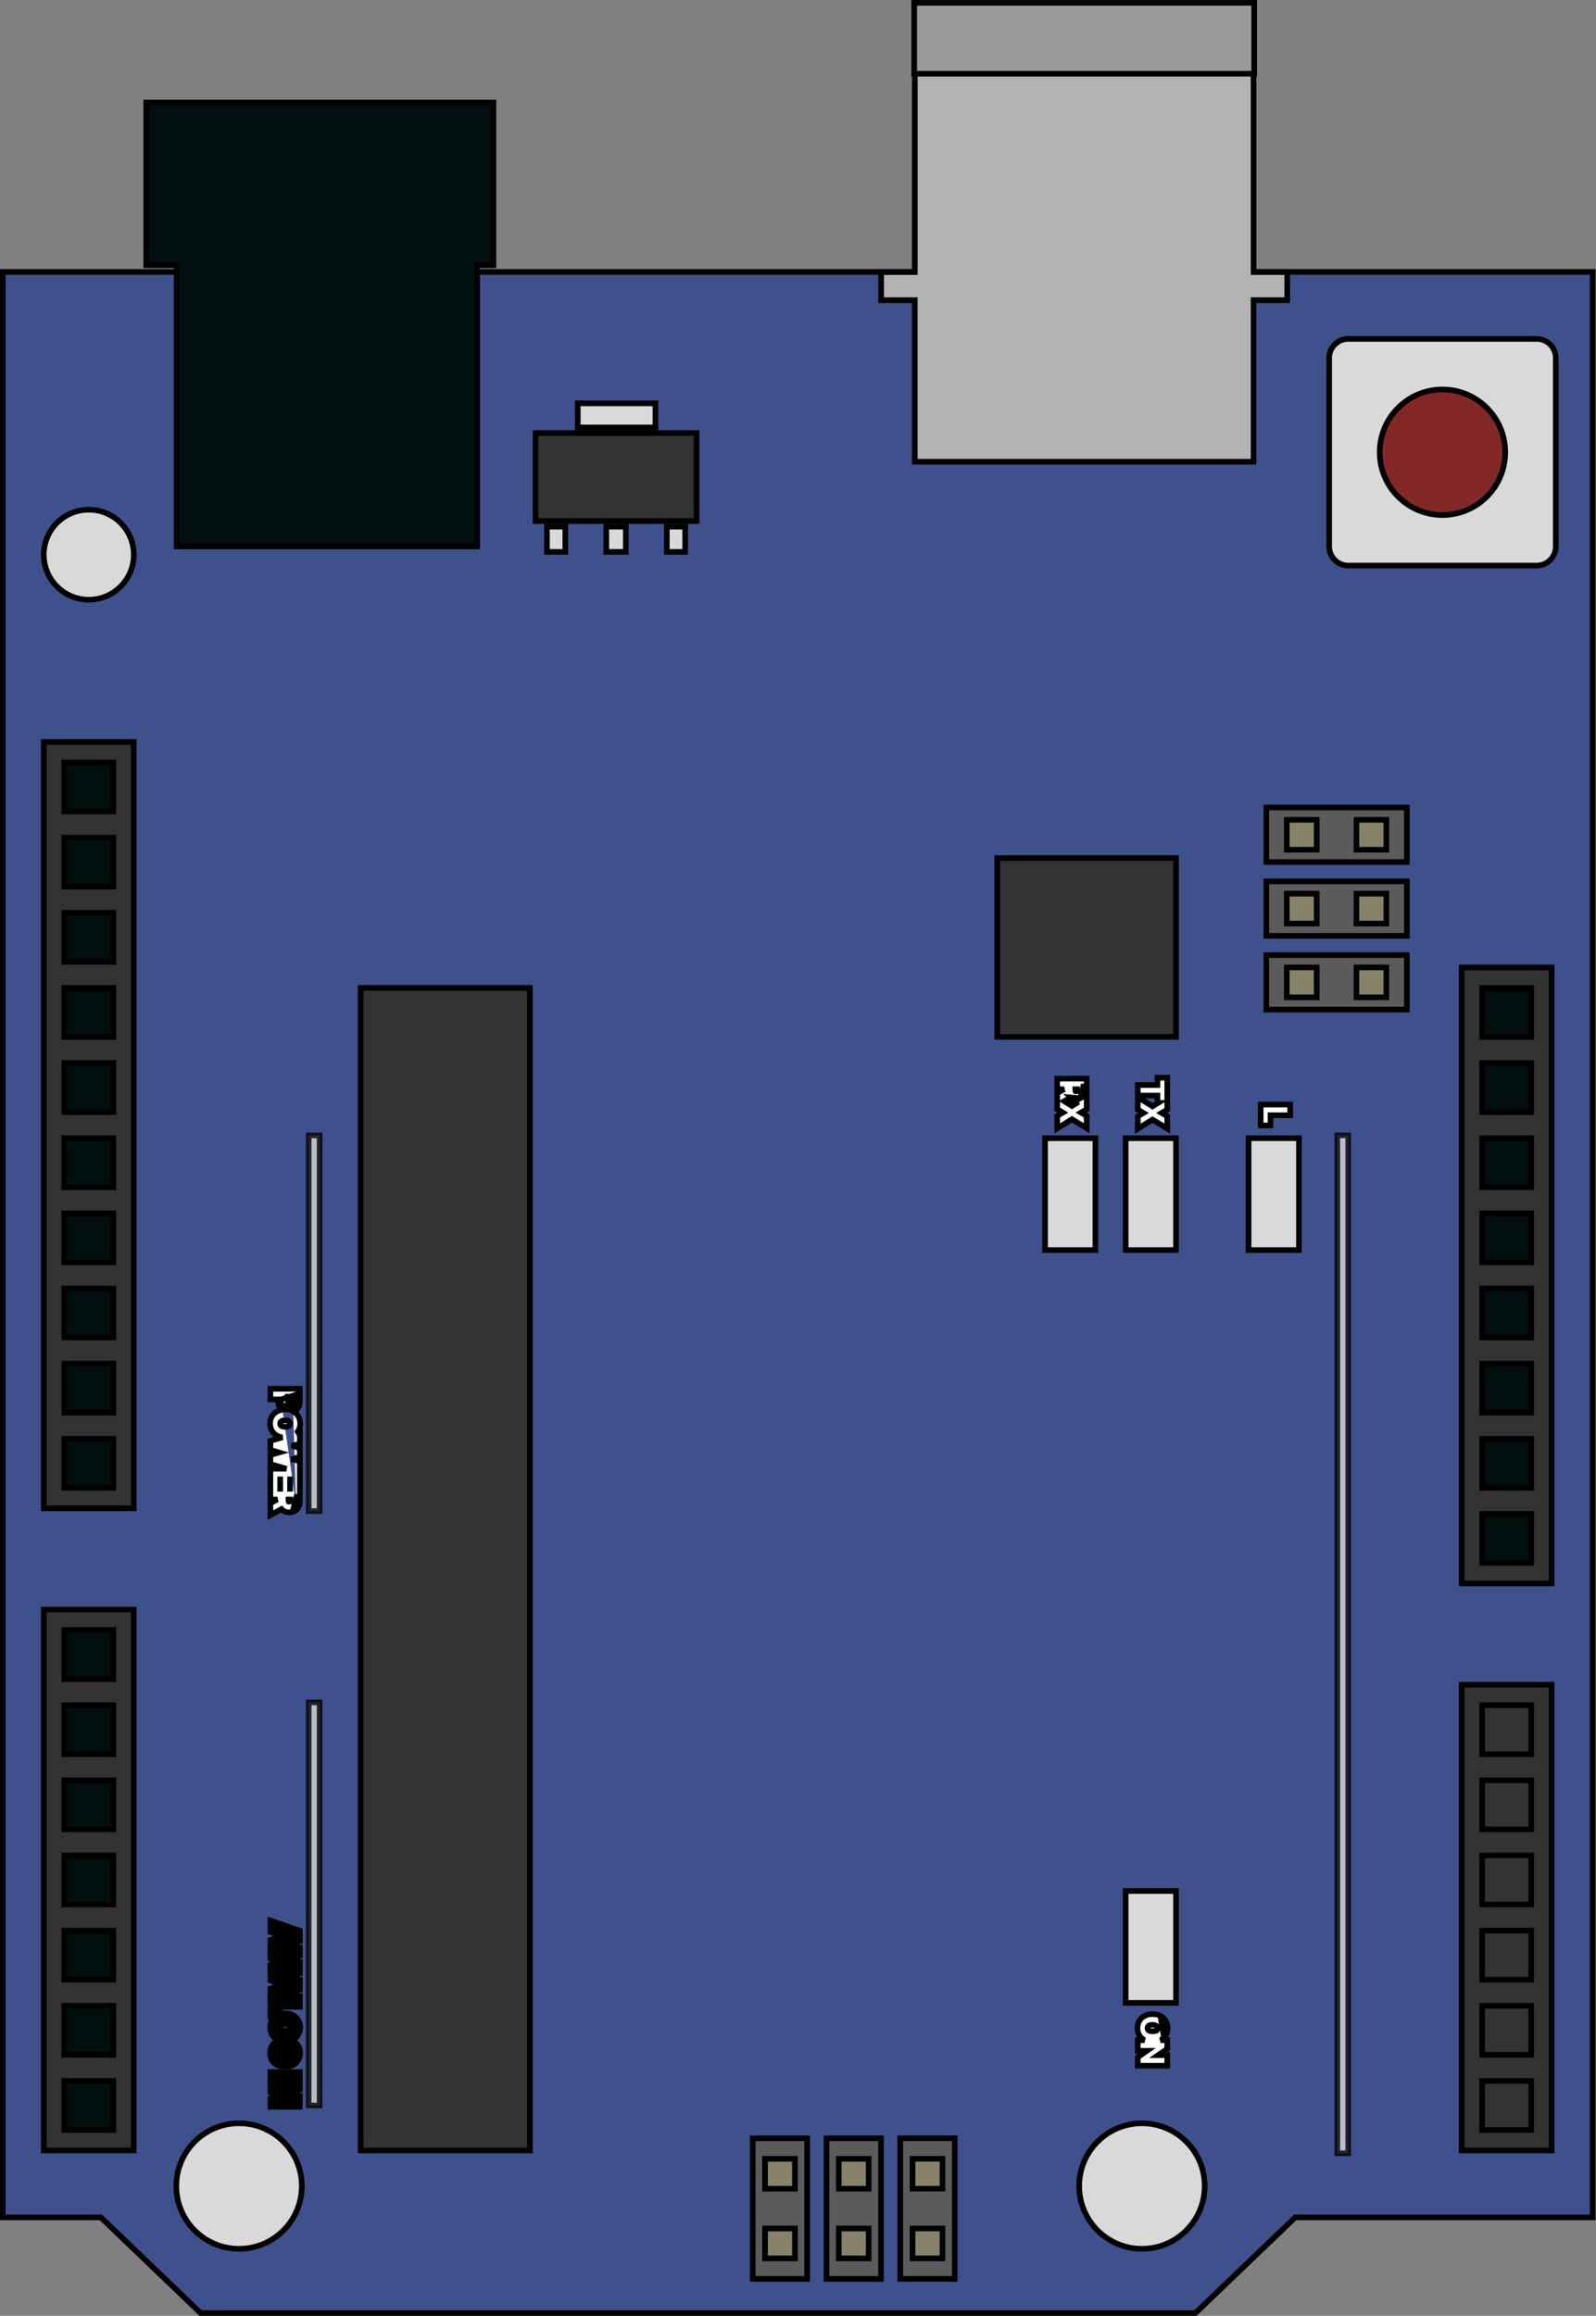 <svg width="142" height="206" viewBox="0 0 142 206" fill="none" xmlns="http://www.w3.org/2000/svg">
<rect x="0" y="0" width="142" height="206" fill="#808080" stroke="none"/>
<path d="M8.872 197.243L0.25 197.243L0.25 186.646L0.25 175.799L0.25 154.105L0.25 132.412L0.25 110.718L0.25 89.024L0.25 67.33L0.25 45.637L0.25 34.79L0.25 24.193L8.872 24.193L17.744 24.193L35.488 24.193L70.976 24.193L106.463 24.193L124.207 24.193L133.079 24.193L141.702 24.193L141.702 34.79L141.702 45.637L141.702 67.33L141.702 89.024L141.702 110.718L141.702 132.412L141.702 154.105L141.702 175.799L141.702 186.646L141.702 197.243L133.079 197.243L124.207 197.243L115.335 197.243L115.235 197.243L115.163 197.313L106.363 205.75L88.72 205.75L70.976 205.75L53.232 205.75L35.488 205.75L17.844 205.75L9.045 197.313L8.972 197.243L8.872 197.243Z" fill="#3F518C" stroke="black" stroke-width="0.5"/>
<path d="M3.896 191.288L3.896 143.174L11.904 143.174L11.904 191.288L3.896 191.288Z" fill="#333333" stroke="black" stroke-width="0.5"/>
<path d="M5.719 189.465L5.719 185.103L10.08 185.103L10.08 189.465L5.719 189.465Z" fill="#010F0F" stroke="black" stroke-width="0.5"/>
<path d="M5.719 182.781L5.719 178.419L10.08 178.419L10.08 182.781L5.719 182.781Z" fill="#010F0F" stroke="black" stroke-width="0.5"/>
<path d="M5.719 176.096L5.719 171.735L10.08 171.735L10.08 176.096L5.719 176.096Z" fill="#010F0F" stroke="black" stroke-width="0.5"/>
<path d="M5.719 169.411L5.719 165.049L10.08 165.049L10.08 169.411L5.719 169.411Z" fill="#010F0F" stroke="black" stroke-width="0.5"/>
<path d="M5.719 162.727L5.719 158.365L10.08 158.365L10.08 162.727L5.719 162.727Z" fill="#010F0F" stroke="black" stroke-width="0.5"/>
<path d="M5.719 156.043L5.719 151.681L10.08 151.681L10.08 156.043L5.719 156.043Z" fill="#010F0F" stroke="black" stroke-width="0.5"/>
<path d="M5.719 149.36L5.719 144.998L10.08 144.998L10.08 149.36L5.719 149.36Z" fill="#010F0F" stroke="black" stroke-width="0.5"/>
<path d="M3.896 134.168L3.896 66.001L11.904 66.001L11.904 134.168L3.896 134.168Z" fill="#333333" stroke="black" stroke-width="0.5"/>
<path d="M5.719 132.345L5.719 127.983L10.08 127.983L10.08 132.345L5.719 132.345Z" fill="#010F0F" stroke="black" stroke-width="0.5"/>
<path d="M5.719 125.66L5.719 121.298L10.08 121.298L10.08 125.66L5.719 125.66Z" fill="#010F0F" stroke="black" stroke-width="0.5"/>
<path d="M5.719 118.975L5.719 114.613L10.08 114.613L10.08 118.975L5.719 118.975Z" fill="#010F0F" stroke="black" stroke-width="0.5"/>
<path d="M5.719 112.291L5.719 107.929L10.08 107.929L10.08 112.291L5.719 112.291Z" fill="#010F0F" stroke="black" stroke-width="0.5"/>
<path d="M5.719 105.607L5.719 101.245L10.08 101.245L10.08 105.607L5.719 105.607Z" fill="#010F0F" stroke="black" stroke-width="0.5"/>
<path d="M5.719 98.923L5.719 94.561L10.08 94.561L10.08 98.923L5.719 98.923Z" fill="#010F0F" stroke="black" stroke-width="0.5"/>
<path d="M5.719 92.238L5.719 87.876L10.08 87.876L10.08 92.238L5.719 92.238Z" fill="#010F0F" stroke="black" stroke-width="0.5"/>
<path d="M5.719 85.554L5.719 81.192L10.08 81.192L10.08 85.554L5.719 85.554Z" fill="#010F0F" stroke="black" stroke-width="0.5"/>
<path d="M5.719 78.87L5.719 74.508L10.08 74.508L10.08 78.87L5.719 78.87Z" fill="#010F0F" stroke="black" stroke-width="0.5"/>
<path d="M5.719 72.184L5.719 67.823L10.08 67.823L10.08 72.184L5.719 72.184Z" fill="#010F0F" stroke="black" stroke-width="0.5"/>
<path d="M130.049 191.288L130.049 149.858L138.056 149.858L138.056 191.288L130.049 191.288Z" fill="#333333" stroke="black" stroke-width="0.5"/>
<path d="M131.871 189.465L131.871 185.103L136.233 185.103L136.233 189.465L131.871 189.465Z" fill="#333333" stroke="black" stroke-width="0.5"/>
<path d="M131.871 182.781L131.871 178.419L136.233 178.419L136.233 182.781L131.871 182.781Z" fill="#333333" stroke="black" stroke-width="0.5"/>
<path d="M131.871 176.096L131.871 171.734L136.233 171.734L136.233 176.096L131.871 176.096Z" fill="#333333" stroke="black" stroke-width="0.5"/>
<path d="M131.871 169.41L131.871 165.049L136.233 165.049L136.233 169.41L131.871 169.41Z" fill="#333333" stroke="black" stroke-width="0.5"/>
<path d="M131.871 162.726L131.871 158.365L136.233 158.365L136.233 162.726L131.871 162.726Z" fill="#333333" stroke="black" stroke-width="0.5"/>
<path d="M131.871 156.042L131.871 151.681L136.233 151.681L136.233 156.042L131.871 156.042Z" fill="#333333" stroke="black" stroke-width="0.5"/>
<path d="M130.049 140.852L130.049 86.054L138.056 86.054L138.056 140.852L130.049 140.852Z" fill="#333333" stroke="black" stroke-width="0.5"/>
<path d="M131.871 139.029L131.871 134.667L136.233 134.667L136.233 139.029L131.871 139.029Z" fill="#010F0F" stroke="black" stroke-width="0.5"/>
<path d="M131.871 132.345L131.871 127.983L136.233 127.983L136.233 132.345L131.871 132.345Z" fill="#010F0F" stroke="black" stroke-width="0.5"/>
<path d="M131.871 125.66L131.871 121.298L136.233 121.298L136.233 125.66L131.871 125.66Z" fill="#010F0F" stroke="black" stroke-width="0.5"/>
<path d="M131.871 118.976L131.871 114.614L136.233 114.614L136.233 118.976L131.871 118.976Z" fill="#010F0F" stroke="black" stroke-width="0.5"/>
<path d="M131.871 112.292L131.871 107.93L136.233 107.93L136.233 112.292L131.871 112.292Z" fill="#010F0F" stroke="black" stroke-width="0.5"/>
<path d="M131.871 105.607L131.871 101.245L136.233 101.245L136.233 105.607L131.871 105.607Z" fill="#010F0F" stroke="black" stroke-width="0.5"/>
<path d="M131.871 98.923L131.871 94.561L136.233 94.561L136.233 98.923L131.871 98.923Z" fill="#010F0F" stroke="black" stroke-width="0.5"/>
<path d="M131.871 92.238L131.871 87.876L136.233 87.876L136.233 92.238L131.871 92.238Z" fill="#010F0F" stroke="black" stroke-width="0.5"/>
<path d="M32.092 191.288L32.092 87.876L47.148 87.876L47.148 191.288L32.092 191.288Z" fill="#333333" stroke="black" stroke-width="0.5"/>
<path d="M119.954 50.309C119.018 50.309 118.26 49.551 118.26 48.615L118.26 31.843C118.26 30.907 119.018 30.148 119.954 30.148L136.726 30.148C137.662 30.148 138.421 30.907 138.421 31.843L138.421 48.615C138.421 49.551 137.662 50.309 136.726 50.309L119.954 50.309Z" fill="#D9D9D9" stroke="black" stroke-width="0.5"/>
<path d="M21.269 188.87C24.353 188.87 26.853 191.37 26.853 194.454C26.853 197.538 24.353 200.038 21.269 200.038C18.185 200.038 15.685 197.538 15.685 194.454C15.685 191.37 18.185 188.87 21.269 188.87Z" fill="#D9D9D9" stroke="black" stroke-width="0.5"/>
<path d="M128.339 34.645C131.423 34.645 133.923 37.145 133.923 40.229C133.923 43.313 131.423 45.813 128.339 45.813C125.256 45.813 122.756 43.313 122.756 40.229C122.756 37.145 125.256 34.645 128.339 34.645Z" fill="#832827" stroke="black" stroke-width="0.5"/>
<path d="M7.9 45.338C10.111 45.338 11.904 47.131 11.904 49.342C11.904 51.553 10.111 53.346 7.9 53.346C5.689 53.346 3.896 51.553 3.896 49.342C3.896 47.131 5.689 45.338 7.9 45.338Z" fill="#D9D9D9" stroke="black" stroke-width="0.5"/>
<path d="M101.601 188.87C104.685 188.87 107.185 191.37 107.185 194.454C107.185 197.538 104.685 200.038 101.601 200.038C98.517 200.038 96.017 197.538 96.017 194.454C96.017 191.37 98.517 188.87 101.601 188.87Z" fill="#D9D9D9" stroke="black" stroke-width="0.5"/>
<path opacity="0.8" fill-rule="evenodd" clip-rule="evenodd" d="M28.439 151.432L28.439 187.284L27.467 187.284L27.467 151.432L28.439 151.432Z" fill="#D9D9D9" stroke="black" stroke-width="0.5"/>
<path opacity="0.8" fill-rule="evenodd" clip-rule="evenodd" d="M28.439 100.996L28.439 134.418L27.467 134.418L27.467 100.996L28.439 100.996Z" fill="#D9D9D9" stroke="black" stroke-width="0.5"/>
<path opacity="0.8" fill-rule="evenodd" clip-rule="evenodd" d="M119.955 100.995L119.955 191.538L118.982 191.538L118.982 100.995L119.955 100.995Z" fill="#D9D9D9" stroke="black" stroke-width="0.5"/>
<path d="M26.336 125.033L26.555 125.152C26.641 124.995 26.678 124.814 26.678 124.622L26.678 123.785L26.678 123.535L26.428 123.535L24.307 123.535L24.057 123.535L24.057 123.785L24.057 124.234L24.057 124.483L24.307 124.483L24.745 124.483L24.745 124.611C24.745 124.804 24.78 124.985 24.863 125.143L25.085 125.027M26.336 125.033L26.556 125.151C26.473 125.306 26.355 125.428 26.202 125.511L26.082 125.292M26.336 125.033C26.275 125.147 26.191 125.233 26.082 125.292M26.336 125.033C26.397 124.92 26.428 124.783 26.428 124.622L26.428 124.035L24.994 124.483L24.994 124.611C24.994 124.774 25.024 124.913 25.085 125.027M26.082 125.292L26.204 125.51C26.17 125.529 26.135 125.546 26.1 125.56C26.29 125.667 26.441 125.813 26.546 125.999C26.655 126.19 26.707 126.402 26.707 126.63C26.707 126.856 26.655 127.068 26.546 127.259C26.494 127.351 26.43 127.434 26.356 127.507L26.359 127.506L26.678 127.415L26.678 127.746L26.678 128.236L26.678 128.433L26.486 128.479L25.947 128.607L26.491 128.751L26.678 128.8L26.678 128.992L26.678 129.412L26.678 129.605L26.491 129.653L25.945 129.796L26.486 129.925L26.678 129.97L26.678 130.168L26.678 130.648L26.678 130.658L26.678 130.898L26.678 130.989L26.678 132.327L26.678 132.434L26.678 132.577L26.678 132.684L26.678 133.521C26.678 133.71 26.644 133.887 26.565 134.044L26.342 133.931M26.082 125.292C25.974 125.352 25.85 125.382 25.709 125.382C25.568 125.382 25.444 125.352 25.336 125.291C25.229 125.231 25.145 125.142 25.085 125.027M26.342 133.931L26.566 134.042C26.488 134.198 26.374 134.322 26.224 134.408C26.077 134.493 25.911 134.531 25.735 134.531C25.558 134.531 25.39 134.492 25.243 134.404L25.243 134.404C25.167 134.358 25.101 134.302 25.046 134.238L24.426 134.576L24.057 134.778L24.057 134.357L24.057 133.861L24.057 133.712L24.189 133.641L24.674 133.382L24.307 133.382L24.057 133.382L24.057 133.132L24.057 132.684L24.057 132.581L24.057 132.434L24.057 132.331L24.057 130.898L24.057 130.648L24.307 130.648L25.486 130.648L24.238 130.291L24.057 130.239L24.057 130.051L24.057 129.614L24.057 129.426L24.237 129.374L24.828 129.202L24.237 129.03L24.057 128.978L24.057 128.79L24.057 128.353L24.057 128.165L24.238 128.113L25.129 127.858C24.959 127.836 24.801 127.788 24.658 127.711C24.457 127.604 24.298 127.453 24.188 127.259L24.188 127.258C24.08 127.068 24.028 126.856 24.028 126.63C24.028 126.402 24.08 126.189 24.189 125.998C24.3 125.805 24.459 125.654 24.66 125.547C24.786 125.479 24.924 125.434 25.073 125.41C24.987 125.336 24.917 125.246 24.863 125.143L25.085 125.027M26.342 133.931C26.285 134.045 26.205 134.131 26.101 134.191L26.428 132.934L26.428 133.521C26.428 133.681 26.399 133.818 26.342 133.931ZM25.604 124.483L25.604 124.234L25.812 124.234L25.812 124.483M25.604 124.483L25.812 124.483M25.604 124.483L25.604 124.538C25.604 124.597 25.614 124.625 25.619 124.634M25.604 124.483L25.619 124.634M25.812 124.483L25.812 124.536C25.812 124.597 25.801 124.625 25.796 124.636L25.796 124.636L25.794 124.638C25.788 124.651 25.783 124.654 25.778 124.656L25.778 124.656L25.775 124.658C25.765 124.664 25.746 124.671 25.709 124.671C25.674 124.671 25.653 124.664 25.64 124.657L25.64 124.657L25.639 124.656C25.634 124.654 25.627 124.649 25.619 124.634M25.812 124.483L26.061 124.483L26.061 124.536C26.061 124.623 26.047 124.695 26.017 124.752C25.988 124.808 25.947 124.85 25.894 124.878C25.841 124.906 25.78 124.92 25.709 124.92C25.639 124.92 25.578 124.906 25.524 124.878C25.471 124.85 25.429 124.808 25.398 124.752M25.619 124.634C25.619 124.634 25.619 124.634 25.619 124.635L25.398 124.752M25.619 124.634C25.619 124.634 25.619 124.634 25.619 124.634L25.398 124.752M25.619 124.634L25.398 124.752M24.926 132.331L24.926 131.596L24.933 131.596L24.933 132.254L24.933 132.434L24.926 132.434L24.926 132.331ZM25.803 132.254L25.803 131.596L25.808 131.596L25.808 132.327L25.808 132.434L25.803 132.434L25.803 132.254ZM25.669 133.437L25.669 133.382L25.812 133.382L25.812 133.435C25.812 133.499 25.802 133.532 25.795 133.546L25.795 133.546L25.794 133.55C25.791 133.556 25.789 133.559 25.788 133.56L25.787 133.561C25.786 133.562 25.772 133.569 25.735 133.569C25.717 133.569 25.705 133.567 25.698 133.566C25.694 133.565 25.692 133.564 25.691 133.563L25.689 133.563L25.689 133.563C25.688 133.561 25.687 133.559 25.685 133.554C25.678 133.538 25.669 133.502 25.669 133.437ZM25.648 126.872L25.648 126.872L25.647 126.872C25.584 126.899 25.494 126.919 25.367 126.919C25.241 126.919 25.151 126.899 25.088 126.872L25.087 126.872C25.022 126.844 24.985 126.81 24.963 126.776C24.94 126.741 24.924 126.695 24.924 126.63C24.924 126.564 24.94 126.518 24.963 126.483C24.985 126.449 25.022 126.415 25.087 126.387C25.151 126.36 25.241 126.341 25.367 126.341C25.494 126.341 25.584 126.36 25.647 126.387C25.713 126.415 25.75 126.449 25.772 126.483C25.795 126.518 25.811 126.564 25.811 126.63C25.811 126.695 25.795 126.741 25.772 126.776C25.75 126.81 25.713 126.844 25.648 126.872Z" fill="white" stroke="black" stroke-width="0.5"/>
<mask id="path-47-outside-1_1036_108" maskUnits="userSpaceOnUse" x="23.457" y="170.189" width="4" height="18" fill="black">
<rect fill="white" x="23.457" y="170.189" width="4" height="18"/>
<path d="M24.307 171.67L24.307 171.189L26.428 171.922L26.428 172.5L24.307 173.231L24.307 172.75L25.943 172.219L25.943 172.202L24.307 171.67ZM25.14 171.64L25.14 172.775L24.79 172.775L24.79 171.64L25.14 171.64Z"/>
<path d="M26.428 175.261L24.307 175.261L24.307 174.873L25.642 173.95L25.642 173.935L24.307 173.935L24.307 173.486L26.428 173.486L26.428 173.88L25.094 174.795L25.094 174.814L26.428 174.814L26.428 175.261Z"/>
<path d="M24.307 175.997L24.307 175.516L26.428 176.248L26.428 176.826L24.307 177.558L24.307 177.077L25.943 176.546L25.943 176.529L24.307 175.997ZM25.14 175.967L25.14 177.102L24.79 177.102L24.79 175.967L25.14 175.967Z"/>
<path d="M24.307 177.813L26.428 177.813L26.428 178.262L24.677 178.262L24.677 179.171L24.307 179.171L24.307 177.813Z"/>
<path d="M25.367 181.335C25.136 181.335 24.939 181.291 24.777 181.203C24.615 181.116 24.491 180.997 24.405 180.847C24.32 180.697 24.278 180.529 24.278 180.341C24.278 180.153 24.32 179.984 24.406 179.834C24.492 179.684 24.616 179.566 24.778 179.479C24.94 179.392 25.137 179.348 25.367 179.348C25.599 179.348 25.796 179.392 25.958 179.479C26.12 179.566 26.244 179.684 26.329 179.834C26.414 179.984 26.457 180.153 26.457 180.341C26.457 180.529 26.414 180.697 26.329 180.847C26.244 180.997 26.12 181.116 25.958 181.203C25.796 181.291 25.599 181.335 25.367 181.335ZM25.367 180.88C25.517 180.88 25.644 180.858 25.747 180.813C25.849 180.768 25.927 180.706 25.981 180.625C26.034 180.544 26.06 180.45 26.06 180.341C26.06 180.233 26.034 180.138 25.981 180.058C25.927 179.977 25.849 179.914 25.747 179.869C25.644 179.825 25.517 179.803 25.367 179.803C25.218 179.803 25.091 179.825 24.988 179.869C24.885 179.914 24.807 179.977 24.754 180.058C24.701 180.138 24.674 180.233 24.674 180.341C24.674 180.45 24.701 180.544 24.754 180.625C24.807 180.706 24.885 180.768 24.988 180.813C25.091 180.858 25.218 180.88 25.367 180.88Z"/>
<path d="M25.742 183.074C25.793 183.059 25.837 183.039 25.876 183.012C25.915 182.986 25.948 182.954 25.975 182.916C26.003 182.879 26.024 182.836 26.039 182.788C26.053 182.74 26.06 182.687 26.06 182.629C26.06 182.521 26.033 182.425 25.98 182.343C25.926 182.262 25.847 182.198 25.744 182.153C25.642 182.107 25.517 182.084 25.369 182.084C25.222 182.084 25.096 182.107 24.992 182.152C24.889 182.197 24.81 182.26 24.755 182.342C24.701 182.424 24.674 182.521 24.674 182.633C24.674 182.735 24.692 182.822 24.728 182.893C24.765 182.966 24.816 183.021 24.883 183.059C24.949 183.098 25.027 183.117 25.118 183.117L25.104 183.208L25.104 182.661L25.442 182.661L25.442 183.549L25.175 183.549C24.988 183.549 24.828 183.51 24.694 183.431C24.561 183.352 24.458 183.244 24.385 183.106C24.314 182.968 24.278 182.809 24.278 182.631C24.278 182.432 24.322 182.258 24.409 182.107C24.498 181.957 24.623 181.839 24.785 181.755C24.948 181.671 25.142 181.63 25.365 181.63C25.537 181.63 25.691 181.655 25.825 181.704C25.96 181.755 26.075 181.825 26.169 181.916C26.263 182.006 26.334 182.111 26.384 182.231C26.433 182.352 26.457 182.482 26.457 182.622C26.457 182.742 26.439 182.854 26.404 182.958C26.37 183.061 26.321 183.153 26.257 183.233C26.194 183.314 26.118 183.38 26.03 183.431C25.943 183.482 25.847 183.515 25.742 183.529L25.742 183.074Z"/>
<path d="M26.428 185.009L24.307 185.009L24.307 184.561L26.428 184.561L26.428 185.009Z"/>
<path d="M26.428 187.153L24.307 187.153L24.307 186.765L25.642 185.843L25.642 185.827L24.307 185.827L24.307 185.378L26.428 185.378L26.428 185.772L25.094 186.688L25.094 186.706L26.428 186.706L26.428 187.153Z"/>
</mask>
<path d="M24.307 171.67L24.307 171.189L26.428 171.922L26.428 172.5L24.307 173.231L24.307 172.75L25.943 172.219L25.943 172.202L24.307 171.67ZM25.14 171.64L25.14 172.775L24.79 172.775L24.79 171.64L25.14 171.64Z" fill="white"/>
<path d="M26.428 175.261L24.307 175.261L24.307 174.873L25.642 173.95L25.642 173.935L24.307 173.935L24.307 173.486L26.428 173.486L26.428 173.88L25.094 174.795L25.094 174.814L26.428 174.814L26.428 175.261Z" fill="white"/>
<path d="M24.307 175.997L24.307 175.516L26.428 176.248L26.428 176.826L24.307 177.558L24.307 177.077L25.943 176.546L25.943 176.529L24.307 175.997ZM25.14 175.967L25.14 177.102L24.79 177.102L24.79 175.967L25.14 175.967Z" fill="white"/>
<path d="M24.307 177.813L26.428 177.813L26.428 178.262L24.677 178.262L24.677 179.171L24.307 179.171L24.307 177.813Z" fill="white"/>
<path d="M25.367 181.335C25.136 181.335 24.939 181.291 24.777 181.203C24.615 181.116 24.491 180.997 24.405 180.847C24.32 180.697 24.278 180.529 24.278 180.341C24.278 180.153 24.32 179.984 24.406 179.834C24.492 179.684 24.616 179.566 24.778 179.479C24.94 179.392 25.137 179.348 25.367 179.348C25.599 179.348 25.796 179.392 25.958 179.479C26.12 179.566 26.244 179.684 26.329 179.834C26.414 179.984 26.457 180.153 26.457 180.341C26.457 180.529 26.414 180.697 26.329 180.847C26.244 180.997 26.12 181.116 25.958 181.203C25.796 181.291 25.599 181.335 25.367 181.335ZM25.367 180.88C25.517 180.88 25.644 180.858 25.747 180.813C25.849 180.768 25.927 180.706 25.981 180.625C26.034 180.544 26.06 180.45 26.06 180.341C26.06 180.233 26.034 180.138 25.981 180.058C25.927 179.977 25.849 179.914 25.747 179.869C25.644 179.825 25.517 179.803 25.367 179.803C25.218 179.803 25.091 179.825 24.988 179.869C24.885 179.914 24.807 179.977 24.754 180.058C24.701 180.138 24.674 180.233 24.674 180.341C24.674 180.45 24.701 180.544 24.754 180.625C24.807 180.706 24.885 180.768 24.988 180.813C25.091 180.858 25.218 180.88 25.367 180.88Z" fill="white"/>
<path d="M25.742 183.074C25.793 183.059 25.837 183.039 25.876 183.012C25.915 182.986 25.948 182.954 25.975 182.916C26.003 182.879 26.024 182.836 26.039 182.788C26.053 182.74 26.06 182.687 26.06 182.629C26.06 182.521 26.033 182.425 25.98 182.343C25.926 182.262 25.847 182.198 25.744 182.153C25.642 182.107 25.517 182.084 25.369 182.084C25.222 182.084 25.096 182.107 24.992 182.152C24.889 182.197 24.81 182.26 24.755 182.342C24.701 182.424 24.674 182.521 24.674 182.633C24.674 182.735 24.692 182.822 24.728 182.893C24.765 182.966 24.816 183.021 24.883 183.059C24.949 183.098 25.027 183.117 25.118 183.117L25.104 183.208L25.104 182.661L25.442 182.661L25.442 183.549L25.175 183.549C24.988 183.549 24.828 183.51 24.694 183.431C24.561 183.352 24.458 183.244 24.385 183.106C24.314 182.968 24.278 182.809 24.278 182.631C24.278 182.432 24.322 182.258 24.409 182.107C24.498 181.957 24.623 181.839 24.785 181.755C24.948 181.671 25.142 181.63 25.365 181.63C25.537 181.63 25.691 181.655 25.825 181.704C25.96 181.755 26.075 181.825 26.169 181.916C26.263 182.006 26.334 182.111 26.384 182.231C26.433 182.352 26.457 182.482 26.457 182.622C26.457 182.742 26.439 182.854 26.404 182.958C26.37 183.061 26.321 183.153 26.257 183.233C26.194 183.314 26.118 183.38 26.03 183.431C25.943 183.482 25.847 183.515 25.742 183.529L25.742 183.074Z" fill="white"/>
<path d="M26.428 185.009L24.307 185.009L24.307 184.561L26.428 184.561L26.428 185.009Z" fill="white"/>
<path d="M26.428 187.153L24.307 187.153L24.307 186.765L25.642 185.843L25.642 185.827L24.307 185.827L24.307 185.378L26.428 185.378L26.428 185.772L25.094 186.688L25.094 186.706L26.428 186.706L26.428 187.153Z" fill="white"/>
<path d="M24.307 171.67L24.307 171.189L26.428 171.922L26.428 172.5L24.307 173.231L24.307 172.75L25.943 172.219L25.943 172.202L24.307 171.67ZM25.14 171.64L25.14 172.775L24.79 172.775L24.79 171.64L25.14 171.64Z" stroke="black" stroke-width="0.999" mask="url(#path-47-outside-1_1036_108)"/>
<path d="M26.428 175.261L24.307 175.261L24.307 174.873L25.642 173.95L25.642 173.935L24.307 173.935L24.307 173.486L26.428 173.486L26.428 173.88L25.094 174.795L25.094 174.814L26.428 174.814L26.428 175.261Z" stroke="black" stroke-width="0.999" mask="url(#path-47-outside-1_1036_108)"/>
<path d="M24.307 175.997L24.307 175.516L26.428 176.248L26.428 176.826L24.307 177.558L24.307 177.077L25.943 176.546L25.943 176.529L24.307 175.997ZM25.14 175.967L25.14 177.102L24.79 177.102L24.79 175.967L25.14 175.967Z" stroke="black" stroke-width="0.999" mask="url(#path-47-outside-1_1036_108)"/>
<path d="M24.307 177.813L26.428 177.813L26.428 178.262L24.677 178.262L24.677 179.171L24.307 179.171L24.307 177.813Z" stroke="black" stroke-width="0.999" mask="url(#path-47-outside-1_1036_108)"/>
<path d="M25.367 181.335C25.136 181.335 24.939 181.291 24.777 181.203C24.615 181.116 24.491 180.997 24.405 180.847C24.32 180.697 24.278 180.529 24.278 180.341C24.278 180.153 24.32 179.984 24.406 179.834C24.492 179.684 24.616 179.566 24.778 179.479C24.94 179.392 25.137 179.348 25.367 179.348C25.599 179.348 25.796 179.392 25.958 179.479C26.12 179.566 26.244 179.684 26.329 179.834C26.414 179.984 26.457 180.153 26.457 180.341C26.457 180.529 26.414 180.697 26.329 180.847C26.244 180.997 26.12 181.116 25.958 181.203C25.796 181.291 25.599 181.335 25.367 181.335ZM25.367 180.88C25.517 180.88 25.644 180.858 25.747 180.813C25.849 180.768 25.927 180.706 25.981 180.625C26.034 180.544 26.06 180.45 26.06 180.341C26.06 180.233 26.034 180.138 25.981 180.058C25.927 179.977 25.849 179.914 25.747 179.869C25.644 179.825 25.517 179.803 25.367 179.803C25.218 179.803 25.091 179.825 24.988 179.869C24.885 179.914 24.807 179.977 24.754 180.058C24.701 180.138 24.674 180.233 24.674 180.341C24.674 180.45 24.701 180.544 24.754 180.625C24.807 180.706 24.885 180.768 24.988 180.813C25.091 180.858 25.218 180.88 25.367 180.88Z" stroke="black" stroke-width="0.999" mask="url(#path-47-outside-1_1036_108)"/>
<path d="M25.742 183.074C25.793 183.059 25.837 183.039 25.876 183.012C25.915 182.986 25.948 182.954 25.975 182.916C26.003 182.879 26.024 182.836 26.039 182.788C26.053 182.74 26.06 182.687 26.06 182.629C26.06 182.521 26.033 182.425 25.98 182.343C25.926 182.262 25.847 182.198 25.744 182.153C25.642 182.107 25.517 182.084 25.369 182.084C25.222 182.084 25.096 182.107 24.992 182.152C24.889 182.197 24.81 182.26 24.755 182.342C24.701 182.424 24.674 182.521 24.674 182.633C24.674 182.735 24.692 182.822 24.728 182.893C24.765 182.966 24.816 183.021 24.883 183.059C24.949 183.098 25.027 183.117 25.118 183.117L25.104 183.208L25.104 182.661L25.442 182.661L25.442 183.549L25.175 183.549C24.988 183.549 24.828 183.51 24.694 183.431C24.561 183.352 24.458 183.244 24.385 183.106C24.314 182.968 24.278 182.809 24.278 182.631C24.278 182.432 24.322 182.258 24.409 182.107C24.498 181.957 24.623 181.839 24.785 181.755C24.948 181.671 25.142 181.63 25.365 181.63C25.537 181.63 25.691 181.655 25.825 181.704C25.96 181.755 26.075 181.825 26.169 181.916C26.263 182.006 26.334 182.111 26.384 182.231C26.433 182.352 26.457 182.482 26.457 182.622C26.457 182.742 26.439 182.854 26.404 182.958C26.37 183.061 26.321 183.153 26.257 183.233C26.194 183.314 26.118 183.38 26.03 183.431C25.943 183.482 25.847 183.515 25.742 183.529L25.742 183.074Z" stroke="black" stroke-width="0.999" mask="url(#path-47-outside-1_1036_108)"/>
<path d="M26.428 185.009L24.307 185.009L24.307 184.561L26.428 184.561L26.428 185.009Z" stroke="black" stroke-width="0.999" mask="url(#path-47-outside-1_1036_108)"/>
<path d="M26.428 187.153L24.307 187.153L24.307 186.765L25.642 185.843L25.642 185.827L24.307 185.827L24.307 185.378L26.428 185.378L26.428 185.772L25.094 186.688L25.094 186.706L26.428 186.706L26.428 187.153Z" stroke="black" stroke-width="0.999" mask="url(#path-47-outside-1_1036_108)"/>
<path d="M15.716 23.843L15.716 23.593L15.466 23.593L13.011 23.593L13.011 9.122L15.466 9.122L42.702 9.122L43.901 9.122L43.901 23.593L42.702 23.593L42.452 23.593L42.452 23.843L42.452 48.608L15.716 48.608L15.716 23.843Z" fill="#010F0F" stroke="black" stroke-width="0.5"/>
<path d="M81.141 26.699L78.396 26.699L78.396 24.204L81.141 24.204L81.391 24.204L81.391 23.954L81.391 0.25L111.533 0.25L111.533 23.954L111.533 24.204L111.783 24.204L114.527 24.204L114.527 26.699L111.783 26.699L111.533 26.699L111.533 26.949L111.533 41.072L81.391 41.072L81.391 26.949L81.391 26.699L81.141 26.699Z" fill="#B3B3B3" stroke="black" stroke-width="0.5"/>
<path d="M81.338 6.557L81.338 0.25L111.586 0.25L111.586 6.557L81.338 6.557Z" fill="#999999" stroke="black" stroke-width="0.5"/>
<path d="M47.648 46.349L47.648 38.521L61.976 38.521L61.976 46.349L47.648 46.349Z" fill="#333333" stroke="black" stroke-width="0.5"/>
<path d="M48.664 49.092L48.664 46.849L50.297 46.849L50.297 49.092L48.664 49.092Z" fill="#D9D9D9" stroke="black" stroke-width="0.5"/>
<path d="M59.328 49.092L59.328 46.849L60.961 46.849L60.961 49.092L59.328 49.092Z" fill="#D9D9D9" stroke="black" stroke-width="0.5"/>
<path d="M53.945 49.092L53.945 46.849L55.68 46.849L55.68 49.092L53.945 49.092Z" fill="#D9D9D9" stroke="black" stroke-width="0.5"/>
<path d="M51.406 38.022L51.406 35.881L58.32 35.881L58.32 38.022L51.406 38.022Z" fill="#D9D9D9" stroke="black" stroke-width="0.5"/>
<path d="M97.463 111.197L92.98 111.197L92.98 101.245L97.463 101.245L97.463 111.197Z" fill="#D9D9D9" stroke="black" stroke-width="0.5"/>
<path d="M104.633 111.197L100.15 111.197L100.15 101.245L104.633 101.245L104.633 111.197Z" fill="#D9D9D9" stroke="black" stroke-width="0.5"/>
<path d="M104.633 178.163L100.15 178.163L100.15 168.21L104.633 168.21L104.633 178.163Z" fill="#D9D9D9" stroke="black" stroke-width="0.5"/>
<path d="M115.572 111.197L111.089 111.197L111.089 101.245L115.572 101.245L115.572 111.197Z" fill="#D9D9D9" stroke="black" stroke-width="0.5"/>
<rect x="66.972" y="202.714" width="12.505" height="4.848" transform="rotate(-90 66.972 202.714)" fill="#5B5B5C" stroke="black" stroke-width="0.5"/>
<path d="M68.066 200.891L68.066 198.231L70.727 198.231L70.727 200.891L68.066 200.891Z" fill="#878368" stroke="black" stroke-width="0.5"/>
<path d="M68.066 194.694L68.066 192.034L70.727 192.034L70.727 194.694L68.066 194.694Z" fill="#878368" stroke="black" stroke-width="0.5"/>
<rect x="112.668" y="71.833" width="12.505" height="4.848" fill="#5B5B5C" stroke="black" stroke-width="0.5"/>
<path d="M114.49 72.926L117.15 72.926L117.15 75.587L114.49 75.587L114.49 72.926Z" fill="#878368" stroke="black" stroke-width="0.5"/>
<path d="M120.687 72.926L123.348 72.926L123.348 75.587L120.687 75.587L120.687 72.926Z" fill="#878368" stroke="black" stroke-width="0.5"/>
<rect x="73.535" y="202.714" width="12.505" height="4.848" transform="rotate(-90 73.535 202.714)" fill="#5B5B5C" stroke="black" stroke-width="0.5"/>
<path d="M74.629 200.891L74.629 198.231L77.289 198.231L77.289 200.891L74.629 200.891Z" fill="#878368" stroke="black" stroke-width="0.5"/>
<path d="M74.629 194.694L74.629 192.034L77.289 192.034L77.289 194.694L74.629 194.694Z" fill="#878368" stroke="black" stroke-width="0.5"/>
<rect x="112.668" y="78.398" width="12.505" height="4.848" fill="#5B5B5C" stroke="black" stroke-width="0.5"/>
<path d="M114.49 79.492L117.15 79.492L117.15 82.152L114.49 82.152L114.49 79.492Z" fill="#878368" stroke="black" stroke-width="0.5"/>
<path d="M120.687 79.492L123.348 79.492L123.348 82.152L120.687 82.152L120.687 79.492Z" fill="#878368" stroke="black" stroke-width="0.5"/>
<rect x="80.097" y="202.711" width="12.505" height="4.848" transform="rotate(-90 80.097 202.711)" fill="#5B5B5C" stroke="black" stroke-width="0.5"/>
<path d="M81.191 200.888L81.191 198.227L83.852 198.227L83.852 200.888L81.191 200.888Z" fill="#878368" stroke="black" stroke-width="0.5"/>
<path d="M81.191 194.691L81.191 192.03L83.852 192.03L83.852 194.691L81.191 194.691Z" fill="#878368" stroke="black" stroke-width="0.5"/>
<rect x="112.668" y="84.959" width="12.505" height="4.848" fill="#5B5B5C" stroke="black" stroke-width="0.5"/>
<path d="M114.49 86.053L117.15 86.053L117.15 88.713L114.49 88.713L114.49 86.053Z" fill="#878368" stroke="black" stroke-width="0.5"/>
<path d="M120.687 86.053L123.348 86.053L123.348 88.713L120.687 88.713L120.687 86.053Z" fill="#878368" stroke="black" stroke-width="0.5"/>
<path d="M103.232 95.865L102.982 95.865L102.982 96.114L102.982 96.514L101.48 96.514L101.23 96.514L101.23 96.764L101.23 97.207L101.23 97.457L101.48 97.457L102.982 97.457L102.982 97.856L102.982 98.106L103.041 98.106L102.542 98.413L101.613 97.831L101.23 97.592L101.23 98.043L101.23 98.557L101.23 98.698L101.352 98.771L101.733 99L101.352 99.229L101.23 99.302L101.23 99.443L101.23 99.959L101.23 100.409L101.612 100.171L102.542 99.591L103.471 100.158L103.851 100.39L103.851 99.945L103.851 99.438L103.851 99.296L103.729 99.223L103.354 99.001L103.729 98.779L103.851 98.706L103.851 98.564L103.851 98.106L103.851 98.055L103.851 97.856L103.851 97.609L103.851 96.114L103.851 95.865L103.602 95.865L103.232 95.865Z" fill="white" stroke="black" stroke-width="0.5"/>
<path d="M103.502 179.896L103.719 179.772C103.828 179.963 103.881 180.175 103.881 180.403C103.881 180.63 103.828 180.841 103.72 181.032C103.612 181.222 103.457 181.372 103.261 181.479L103.602 181.479L103.852 181.479L103.852 181.729L103.852 182.122L103.852 182.254L103.743 182.328L103.046 182.807L103.602 182.807L103.852 182.807L103.852 183.057L103.852 183.503L103.852 183.753L103.602 183.753L101.481 183.753L101.231 183.753L101.231 183.503L101.231 183.116L101.231 182.985L101.339 182.91L102.038 182.427L101.481 182.427L101.231 182.427L101.231 182.177L101.231 181.729L101.231 181.479L101.481 181.479L101.821 181.479C101.626 181.372 101.47 181.222 101.362 181.032L101.362 181.032C101.254 180.841 101.202 180.63 101.202 180.403C101.202 180.175 101.254 179.963 101.363 179.772C101.474 179.578 101.633 179.428 101.834 179.32C102.04 179.209 102.28 179.16 102.541 179.16C102.803 179.16 103.043 179.209 103.25 179.32M103.502 179.896L103.25 179.32M103.502 179.896C103.588 180.045 103.631 180.215 103.631 180.403C103.631 180.59 103.588 180.759 103.502 180.909L103.25 179.32M103.502 179.896L103.72 179.772C103.61 179.579 103.45 179.428 103.25 179.32M102.82 180.645C102.758 180.673 102.668 180.692 102.541 180.692C102.415 180.692 102.325 180.673 102.262 180.645L102.262 180.645L102.261 180.645C102.195 180.617 102.159 180.583 102.137 180.55C102.113 180.514 102.098 180.469 102.098 180.403C102.098 180.337 102.113 180.292 102.137 180.257C102.159 180.223 102.196 180.189 102.261 180.16C102.324 180.133 102.415 180.114 102.541 180.114C102.668 180.114 102.758 180.133 102.821 180.16C102.886 180.189 102.923 180.223 102.946 180.257C102.969 180.292 102.984 180.337 102.984 180.403C102.984 180.469 102.969 180.514 102.946 180.55L103.154 180.687L102.946 180.55C102.923 180.583 102.887 180.617 102.822 180.645L102.822 180.645L102.82 180.645Z" fill="white" stroke="black" stroke-width="0.5"/>
<path d="M96.346 97.443L96.569 97.556C96.648 97.4 96.681 97.222 96.681 97.033L96.681 96.196L96.681 95.946L96.432 95.946L94.31 95.946L94.061 95.946L94.061 96.196L94.061 96.644L94.061 96.894L94.31 96.894L94.678 96.894L94.193 97.153L94.061 97.224L94.061 97.374L94.061 97.558L94.061 97.869L94.061 98.01L94.061 98.29L94.061 98.523L94.061 98.665L94.182 98.737L94.563 98.967L94.182 99.196L94.061 99.269L94.061 99.41L94.061 99.926L94.061 100.376L94.443 100.138L95.372 99.557L96.302 100.125L96.681 100.356L96.681 99.911L96.681 99.405L96.681 99.263L96.559 99.19L96.184 98.967L96.559 98.746L96.681 98.673L96.681 98.531L96.681 98.022L96.681 97.575L96.48 97.699C96.514 97.655 96.543 97.606 96.569 97.554L96.346 97.443ZM96.346 97.443C96.289 97.557 96.209 97.644 96.104 97.703M96.346 97.443C96.403 97.33 96.432 97.193 96.432 97.033L96.432 96.446L96.104 97.703M96.104 97.703C96.001 97.763 95.879 97.793 95.739 97.793C95.598 97.793 95.477 97.763 95.375 97.702C95.339 97.68 95.306 97.655 95.276 97.626L96.104 97.703ZM96.104 97.703L96.201 97.87L96.104 97.703ZM94.684 97.949L95.049 97.75C95.105 97.815 95.171 97.87 95.246 97.916L95.247 97.916C95.394 98.004 95.561 98.043 95.739 98.043C95.812 98.043 95.884 98.036 95.954 98.022L95.372 98.38L94.684 97.949ZM95.672 96.949L95.672 96.894L95.815 96.894L95.815 96.947C95.815 97.011 95.805 97.044 95.799 97.058L95.799 97.058L95.797 97.062C95.795 97.068 95.793 97.071 95.792 97.072L95.791 97.073C95.789 97.074 95.776 97.081 95.739 97.081C95.721 97.081 95.709 97.079 95.701 97.078C95.698 97.077 95.696 97.076 95.694 97.076L95.693 97.075L95.693 97.075C95.692 97.073 95.691 97.071 95.689 97.067C95.682 97.05 95.672 97.014 95.672 96.949Z" fill="white" stroke="black" stroke-width="0.5"/>
<path d="M112.418 98.256L112.168 98.256L112.168 98.505L112.168 99.864L112.168 100.113L112.418 100.113L112.788 100.113L113.037 100.113L113.037 99.864L113.037 99.204L114.539 99.204L114.789 99.204L114.789 98.954L114.789 98.505L114.789 98.256L114.539 98.256L112.418 98.256Z" fill="white" stroke="black" stroke-width="0.5"/>
<path d="M88.726 92.238L88.726 76.33L104.634 76.33L104.634 92.238L88.726 92.238Z" fill="#333333" stroke="black" stroke-width="0.5"/>
</svg>
